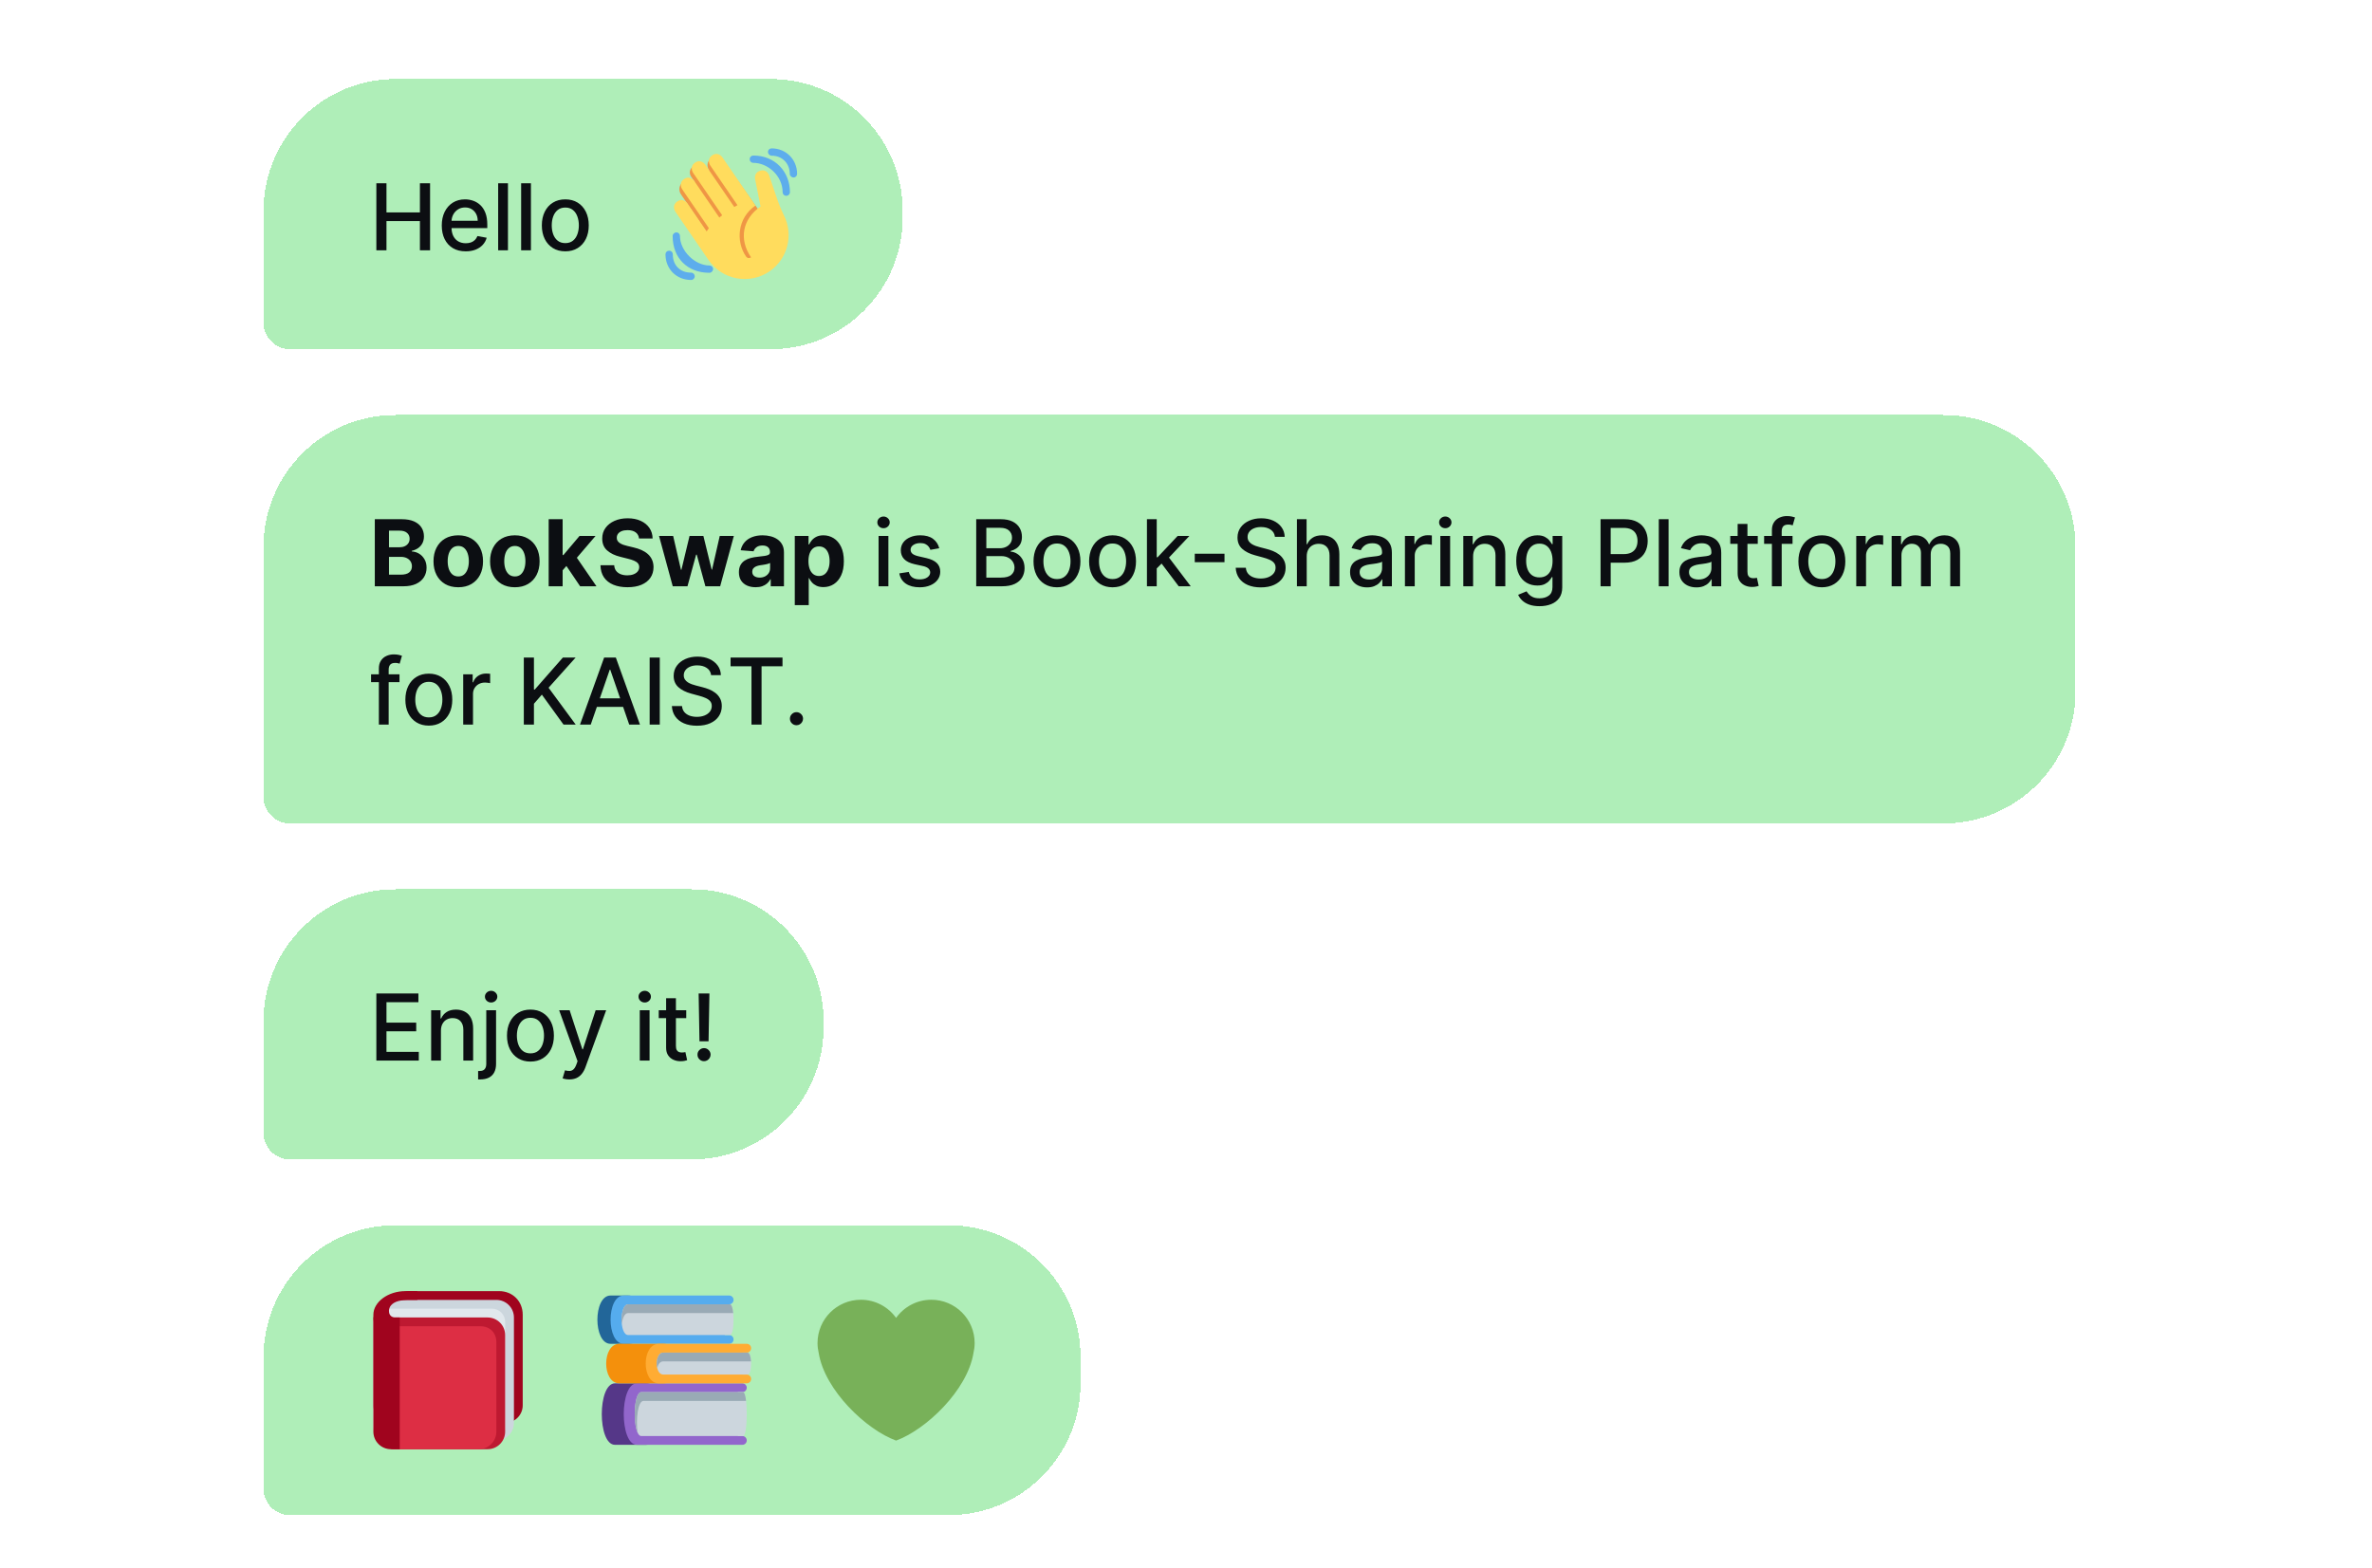 <svg width="360" height="238" viewBox="0 0 360 238" fill="none" xmlns="http://www.w3.org/2000/svg">
<g filter="url(#filter0_d_174_14436)">
<path d="M40 30C40 18.954 48.954 10 60 10H117C128.046 10 137 18.954 137 30V31C137 42.046 128.046 51 117 51H44C41.791 51 40 49.209 40 47V30Z" fill="#AFEEB8" shape-rendering="crispEdges"/>
<path d="M57.119 36V25.818H58.655V30.243H63.731V25.818H65.272V36H63.731V31.56H58.655V36H57.119ZM70.681 36.154C69.929 36.154 69.281 35.993 68.737 35.672C68.197 35.347 67.779 34.891 67.484 34.305C67.193 33.715 67.047 33.024 67.047 32.231C67.047 31.449 67.193 30.76 67.484 30.163C67.779 29.567 68.19 29.101 68.717 28.766C69.248 28.432 69.867 28.264 70.577 28.264C71.008 28.264 71.425 28.335 71.829 28.478C72.234 28.62 72.597 28.844 72.918 29.149C73.24 29.454 73.493 29.85 73.679 30.337C73.865 30.821 73.957 31.41 73.957 32.102V32.629H67.887V31.516H72.501C72.501 31.125 72.421 30.778 72.262 30.477C72.103 30.172 71.879 29.931 71.591 29.756C71.306 29.58 70.971 29.492 70.587 29.492C70.169 29.492 69.805 29.595 69.493 29.8C69.185 30.003 68.946 30.268 68.777 30.596C68.611 30.921 68.528 31.274 68.528 31.655V32.525C68.528 33.035 68.618 33.469 68.797 33.827C68.979 34.185 69.233 34.459 69.558 34.648C69.882 34.833 70.262 34.926 70.696 34.926C70.978 34.926 71.235 34.886 71.467 34.807C71.699 34.724 71.899 34.601 72.068 34.439C72.237 34.276 72.367 34.076 72.456 33.837L73.863 34.091C73.75 34.505 73.548 34.868 73.256 35.18C72.968 35.488 72.605 35.728 72.168 35.901C71.733 36.07 71.238 36.154 70.681 36.154ZM77.093 25.818V36H75.607V25.818H77.093ZM80.579 25.818V36H79.093V25.818H80.579ZM85.796 36.154C85.08 36.154 84.455 35.99 83.922 35.662C83.388 35.334 82.974 34.875 82.679 34.285C82.384 33.695 82.236 33.005 82.236 32.217C82.236 31.424 82.384 30.732 82.679 30.139C82.974 29.545 83.388 29.084 83.922 28.756C84.455 28.428 85.08 28.264 85.796 28.264C86.512 28.264 87.137 28.428 87.67 28.756C88.204 29.084 88.618 29.545 88.913 30.139C89.208 30.732 89.356 31.424 89.356 32.217C89.356 33.005 89.208 33.695 88.913 34.285C88.618 34.875 88.204 35.334 87.67 35.662C87.137 35.99 86.512 36.154 85.796 36.154ZM85.801 34.906C86.265 34.906 86.649 34.784 86.954 34.538C87.259 34.293 87.485 33.967 87.63 33.559C87.78 33.151 87.854 32.702 87.854 32.212C87.854 31.724 87.78 31.277 87.63 30.869C87.485 30.458 87.259 30.129 86.954 29.88C86.649 29.631 86.265 29.507 85.801 29.507C85.334 29.507 84.946 29.631 84.638 29.88C84.333 30.129 84.106 30.458 83.957 30.869C83.811 31.277 83.738 31.724 83.738 32.212C83.738 32.702 83.811 33.151 83.957 33.559C84.106 33.967 84.333 34.293 84.638 34.538C84.946 34.784 85.334 34.906 85.801 34.906Z" fill="#0C0E12"/>
<g clip-path="url(#clip0_174_14436)">
<path d="M103.701 25.582C104.223 25.217 105.01 25.287 105.479 25.674L104.941 24.892C104.508 24.275 104.663 23.607 105.281 23.174C105.899 22.742 107.65 23.903 107.65 23.903C107.213 23.279 107.295 22.489 107.918 22.052C108.218 21.843 108.588 21.761 108.948 21.825C109.308 21.888 109.628 22.092 109.838 22.392L115.627 30.569L114.889 37.722L108.732 35.477L103.361 27.514C103.256 27.365 103.182 27.197 103.143 27.019C103.103 26.841 103.099 26.657 103.13 26.477C103.162 26.298 103.228 26.126 103.326 25.973C103.424 25.819 103.551 25.686 103.701 25.582Z" fill="#EF9645"/>
<path d="M102.497 30.131C102.497 30.131 101.869 29.215 102.786 28.586C103.702 27.958 104.33 28.874 104.33 28.874L107.247 33.128C107.348 32.961 107.458 32.795 107.581 32.632L103.532 26.728C103.532 26.728 102.904 25.812 103.82 25.183C104.736 24.555 105.365 25.471 105.365 25.471L109.173 31.025C109.315 30.91 109.46 30.793 109.609 30.68L105.194 24.24C105.194 24.24 104.566 23.324 105.482 22.696C106.399 22.067 107.027 22.983 107.027 22.983L111.442 29.422C111.604 29.322 111.765 29.236 111.926 29.145L107.799 23.127C107.799 23.127 107.171 22.211 108.087 21.583C109.003 20.954 109.631 21.871 109.631 21.871L113.995 28.234L114.658 29.202C111.909 31.087 111.647 34.635 113.218 36.925C113.532 37.383 113.99 37.069 113.99 37.069C112.105 34.32 112.681 31.231 115.43 29.346L114.62 25.289C114.62 25.289 114.317 24.22 115.385 23.917C116.454 23.614 116.757 24.683 116.757 24.683L117.694 27.463C118.065 28.565 118.46 29.663 118.982 30.702C120.459 33.636 119.577 37.281 116.794 39.191C113.757 41.272 109.607 40.498 107.525 37.463L102.497 30.131Z" fill="#FFDC5D"/>
<path d="M107.667 38.301C105.445 38.301 103.199 36.056 103.199 33.833C103.199 33.526 102.974 33.278 102.667 33.278C102.36 33.278 102.088 33.526 102.088 33.833C102.088 37.167 104.333 39.412 107.667 39.412C107.974 39.412 108.222 39.141 108.222 38.833C108.222 38.526 107.974 38.301 107.667 38.301Z" fill="#5DADEC"/>
<path d="M104.889 39.389C103.222 39.389 102.111 38.278 102.111 36.611C102.111 36.464 102.053 36.322 101.948 36.218C101.844 36.114 101.703 36.056 101.556 36.056C101.408 36.056 101.267 36.114 101.163 36.218C101.059 36.322 101 36.464 101 36.611C101 38.833 102.667 40.5 104.889 40.5C105.036 40.5 105.178 40.441 105.282 40.337C105.386 40.233 105.444 40.092 105.444 39.944C105.444 39.797 105.386 39.656 105.282 39.552C105.178 39.447 105.036 39.389 104.889 39.389ZM114.333 21.611C114.186 21.611 114.045 21.67 113.94 21.774C113.836 21.878 113.778 22.019 113.778 22.167C113.778 22.314 113.836 22.455 113.94 22.559C114.045 22.664 114.186 22.722 114.333 22.722C116.556 22.722 118.778 24.716 118.778 27.167C118.778 27.314 118.836 27.455 118.94 27.559C119.045 27.664 119.186 27.722 119.333 27.722C119.481 27.722 119.622 27.664 119.726 27.559C119.83 27.455 119.889 27.314 119.889 27.167C119.889 24.103 117.667 21.611 114.333 21.611Z" fill="#5DADEC"/>
<path d="M117.111 20.523C116.805 20.523 116.556 20.749 116.556 21.055C116.556 21.362 116.805 21.634 117.111 21.634C118.778 21.634 119.866 22.87 119.866 24.389C119.866 24.695 120.137 24.944 120.445 24.944C120.752 24.944 120.977 24.695 120.977 24.389C120.977 22.257 119.333 20.523 117.111 20.523Z" fill="#5DADEC"/>
</g>
</g>
<g filter="url(#filter1_d_174_14436)">
<path d="M40 81C40 69.954 48.954 61 60 61H295C306.046 61 315 69.954 315 81V103C315 114.046 306.046 123 295 123H44C41.791 123 40 121.209 40 119V81Z" fill="#AFEEB8" shape-rendering="crispEdges"/>
<path d="M56.885 87V76.818H60.962C61.711 76.818 62.336 76.929 62.836 77.151C63.336 77.373 63.713 77.682 63.965 78.076C64.216 78.467 64.342 78.918 64.342 79.428C64.342 79.826 64.263 80.176 64.104 80.477C63.945 80.776 63.726 81.021 63.447 81.213C63.172 81.402 62.858 81.536 62.503 81.616V81.715C62.891 81.732 63.254 81.841 63.592 82.043C63.933 82.246 64.21 82.529 64.422 82.894C64.634 83.255 64.74 83.686 64.74 84.186C64.74 84.726 64.606 85.209 64.337 85.633C64.072 86.054 63.679 86.387 63.159 86.632C62.639 86.877 61.997 87 61.235 87H56.885ZM59.038 85.24H60.793C61.392 85.24 61.83 85.126 62.105 84.897C62.38 84.665 62.518 84.357 62.518 83.972C62.518 83.691 62.45 83.442 62.314 83.227C62.178 83.011 61.984 82.842 61.732 82.719C61.484 82.597 61.187 82.535 60.842 82.535H59.038V85.24ZM59.038 81.079H60.633C60.928 81.079 61.19 81.028 61.419 80.925C61.651 80.819 61.833 80.669 61.966 80.477C62.102 80.285 62.17 80.055 62.17 79.786C62.17 79.418 62.039 79.122 61.777 78.896C61.519 78.671 61.151 78.558 60.673 78.558H59.038V81.079ZM69.551 87.149C68.779 87.149 68.111 86.985 67.548 86.657C66.988 86.326 66.555 85.865 66.25 85.275C65.945 84.682 65.793 83.994 65.793 83.212C65.793 82.423 65.945 81.733 66.25 81.144C66.555 80.55 66.988 80.09 67.548 79.761C68.111 79.43 68.779 79.264 69.551 79.264C70.324 79.264 70.99 79.43 71.55 79.761C72.113 80.09 72.547 80.55 72.853 81.144C73.157 81.733 73.31 82.423 73.31 83.212C73.31 83.994 73.157 84.682 72.853 85.275C72.547 85.865 72.113 86.326 71.55 86.657C70.99 86.985 70.324 87.149 69.551 87.149ZM69.561 85.508C69.913 85.508 70.206 85.409 70.441 85.21C70.677 85.008 70.854 84.733 70.973 84.385C71.096 84.037 71.157 83.641 71.157 83.197C71.157 82.753 71.096 82.356 70.973 82.008C70.854 81.66 70.677 81.385 70.441 81.183C70.206 80.981 69.913 80.88 69.561 80.88C69.207 80.88 68.908 80.981 68.666 81.183C68.428 81.385 68.247 81.66 68.124 82.008C68.005 82.356 67.945 82.753 67.945 83.197C67.945 83.641 68.005 84.037 68.124 84.385C68.247 84.733 68.428 85.008 68.666 85.21C68.908 85.409 69.207 85.508 69.561 85.508ZM78.137 87.149C77.365 87.149 76.697 86.985 76.134 86.657C75.574 86.326 75.141 85.865 74.836 85.275C74.531 84.682 74.379 83.994 74.379 83.212C74.379 82.423 74.531 81.733 74.836 81.144C75.141 80.55 75.574 80.09 76.134 79.761C76.697 79.43 77.365 79.264 78.137 79.264C78.909 79.264 79.576 79.43 80.136 79.761C80.699 80.09 81.133 80.55 81.438 81.144C81.743 81.733 81.896 82.423 81.896 83.212C81.896 83.994 81.743 84.682 81.438 85.275C81.133 85.865 80.699 86.326 80.136 86.657C79.576 86.985 78.909 87.149 78.137 87.149ZM78.147 85.508C78.499 85.508 78.792 85.409 79.027 85.21C79.263 85.008 79.44 84.733 79.559 84.385C79.682 84.037 79.743 83.641 79.743 83.197C79.743 82.753 79.682 82.356 79.559 82.008C79.44 81.66 79.263 81.385 79.027 81.183C78.792 80.981 78.499 80.88 78.147 80.88C77.793 80.88 77.494 80.981 77.252 81.183C77.014 81.385 76.833 81.66 76.71 82.008C76.591 82.356 76.531 82.753 76.531 83.197C76.531 83.641 76.591 84.037 76.71 84.385C76.833 84.733 77.014 85.008 77.252 85.21C77.494 85.409 77.793 85.508 78.147 85.508ZM85.192 84.803L85.197 82.262H85.505L87.951 79.364H90.382L87.096 83.202H86.594L85.192 84.803ZM83.273 87V76.818H85.391V87H83.273ZM88.046 87L85.799 83.674L87.21 82.178L90.526 87H88.046ZM96.985 79.746C96.945 79.345 96.774 79.034 96.472 78.812C96.171 78.59 95.761 78.479 95.245 78.479C94.893 78.479 94.597 78.528 94.355 78.628C94.113 78.724 93.927 78.858 93.798 79.031C93.672 79.203 93.609 79.398 93.609 79.617C93.602 79.799 93.64 79.959 93.723 80.094C93.809 80.23 93.927 80.348 94.076 80.447C94.225 80.544 94.398 80.628 94.593 80.701C94.789 80.771 94.998 80.83 95.22 80.88L96.134 81.099C96.579 81.198 96.986 81.331 97.357 81.496C97.729 81.662 98.05 81.866 98.322 82.108C98.594 82.35 98.804 82.635 98.953 82.963C99.106 83.291 99.184 83.667 99.187 84.092C99.184 84.715 99.025 85.255 98.71 85.712C98.398 86.166 97.947 86.519 97.357 86.771C96.771 87.02 96.063 87.144 95.235 87.144C94.413 87.144 93.697 87.018 93.087 86.766C92.48 86.514 92.006 86.142 91.665 85.648C91.327 85.151 91.15 84.536 91.133 83.803H93.216C93.239 84.145 93.337 84.43 93.509 84.658C93.685 84.884 93.919 85.055 94.21 85.171C94.505 85.283 94.838 85.34 95.21 85.34C95.574 85.34 95.891 85.287 96.159 85.18C96.431 85.074 96.641 84.927 96.791 84.738C96.94 84.549 97.014 84.332 97.014 84.087C97.014 83.858 96.946 83.666 96.811 83.51C96.678 83.354 96.482 83.222 96.224 83.112C95.969 83.003 95.656 82.903 95.284 82.814L94.176 82.535C93.317 82.327 92.639 82 92.142 81.556C91.645 81.112 91.398 80.514 91.401 79.761C91.398 79.145 91.562 78.606 91.894 78.146C92.228 77.685 92.687 77.325 93.271 77.067C93.854 76.808 94.517 76.679 95.259 76.679C96.015 76.679 96.675 76.808 97.238 77.067C97.805 77.325 98.246 77.685 98.561 78.146C98.875 78.606 99.038 79.14 99.048 79.746H96.985ZM102.102 87L100.023 79.364H102.166L103.349 84.494H103.419L104.652 79.364H106.755L108.008 84.465H108.072L109.236 79.364H111.374L109.3 87H107.058L105.746 82.197H105.651L104.339 87H102.102ZM114.681 87.144C114.194 87.144 113.76 87.06 113.378 86.891C112.997 86.718 112.696 86.465 112.474 86.13C112.255 85.792 112.145 85.371 112.145 84.867C112.145 84.443 112.223 84.087 112.379 83.798C112.535 83.51 112.747 83.278 113.015 83.102C113.284 82.927 113.589 82.794 113.93 82.704C114.275 82.615 114.636 82.552 115.014 82.516C115.458 82.469 115.816 82.426 116.088 82.386C116.36 82.343 116.557 82.28 116.68 82.197C116.802 82.115 116.863 81.992 116.863 81.829V81.8C116.863 81.485 116.764 81.241 116.565 81.069C116.37 80.897 116.091 80.81 115.73 80.81C115.349 80.81 115.046 80.895 114.82 81.064C114.595 81.23 114.446 81.438 114.373 81.69L112.414 81.531C112.513 81.067 112.709 80.666 113.001 80.328C113.292 79.987 113.668 79.725 114.129 79.543C114.593 79.357 115.13 79.264 115.74 79.264C116.164 79.264 116.57 79.314 116.958 79.413C117.349 79.513 117.695 79.667 117.997 79.876C118.302 80.085 118.542 80.353 118.718 80.681C118.894 81.006 118.981 81.395 118.981 81.849V87H116.973V85.941H116.913C116.791 86.18 116.626 86.39 116.421 86.572C116.215 86.751 115.969 86.892 115.68 86.995C115.392 87.094 115.059 87.144 114.681 87.144ZM115.287 85.683C115.599 85.683 115.874 85.621 116.113 85.499C116.351 85.373 116.539 85.204 116.675 84.992C116.81 84.779 116.878 84.539 116.878 84.271V83.46C116.812 83.503 116.721 83.543 116.605 83.579C116.492 83.613 116.365 83.644 116.222 83.674C116.08 83.701 115.937 83.725 115.795 83.749C115.652 83.769 115.523 83.787 115.407 83.803C115.158 83.84 114.941 83.898 114.756 83.977C114.57 84.057 114.426 84.165 114.323 84.3C114.22 84.433 114.169 84.599 114.169 84.798C114.169 85.086 114.273 85.306 114.482 85.459C114.694 85.608 114.963 85.683 115.287 85.683ZM120.624 89.864V79.364H122.713V80.646H122.807C122.9 80.441 123.034 80.232 123.21 80.02C123.389 79.805 123.621 79.626 123.906 79.483C124.194 79.337 124.552 79.264 124.98 79.264C125.536 79.264 126.05 79.41 126.521 79.702C126.991 79.99 127.368 80.426 127.649 81.009C127.931 81.589 128.072 82.317 128.072 83.192C128.072 84.044 127.934 84.763 127.659 85.349C127.387 85.933 127.016 86.375 126.546 86.677C126.078 86.975 125.555 87.124 124.975 87.124C124.564 87.124 124.214 87.056 123.926 86.921C123.641 86.785 123.407 86.614 123.225 86.408C123.042 86.2 122.903 85.989 122.807 85.777H122.742V89.864H120.624ZM122.698 83.182C122.698 83.636 122.761 84.032 122.887 84.37C123.012 84.708 123.195 84.972 123.433 85.16C123.672 85.346 123.962 85.439 124.303 85.439C124.648 85.439 124.94 85.344 125.178 85.156C125.417 84.963 125.598 84.698 125.72 84.36C125.846 84.019 125.909 83.626 125.909 83.182C125.909 82.741 125.848 82.353 125.725 82.019C125.603 81.684 125.422 81.422 125.183 81.233C124.945 81.044 124.651 80.95 124.303 80.95C123.959 80.95 123.667 81.041 123.428 81.223C123.193 81.405 123.012 81.664 122.887 81.999C122.761 82.333 122.698 82.728 122.698 83.182ZM133.343 87V79.364H134.83V87H133.343ZM134.094 78.185C133.835 78.185 133.613 78.099 133.428 77.927C133.245 77.751 133.154 77.542 133.154 77.3C133.154 77.055 133.245 76.846 133.428 76.674C133.613 76.498 133.835 76.41 134.094 76.41C134.352 76.41 134.573 76.498 134.755 76.674C134.941 76.846 135.033 77.055 135.033 77.3C135.033 77.542 134.941 77.751 134.755 77.927C134.573 78.099 134.352 78.185 134.094 78.185ZM142.552 81.228L141.204 81.467C141.148 81.294 141.059 81.13 140.936 80.974C140.817 80.819 140.654 80.691 140.449 80.592C140.243 80.492 139.986 80.442 139.678 80.442C139.257 80.442 138.906 80.537 138.624 80.726C138.342 80.912 138.202 81.152 138.202 81.447C138.202 81.702 138.296 81.907 138.485 82.063C138.674 82.219 138.979 82.347 139.4 82.446L140.613 82.724C141.315 82.887 141.839 83.137 142.184 83.475C142.528 83.813 142.701 84.252 142.701 84.793C142.701 85.25 142.568 85.658 142.303 86.016C142.041 86.37 141.675 86.649 141.204 86.851C140.737 87.053 140.195 87.154 139.579 87.154C138.724 87.154 138.026 86.972 137.486 86.607C136.945 86.239 136.614 85.717 136.491 85.041L137.928 84.822C138.018 85.197 138.202 85.48 138.48 85.673C138.758 85.862 139.121 85.956 139.569 85.956C140.056 85.956 140.445 85.855 140.737 85.653C141.029 85.447 141.175 85.197 141.175 84.902C141.175 84.663 141.085 84.463 140.906 84.3C140.73 84.138 140.46 84.015 140.096 83.933L138.803 83.649C138.09 83.487 137.564 83.228 137.222 82.874C136.884 82.519 136.715 82.07 136.715 81.526C136.715 81.076 136.841 80.681 137.093 80.343C137.345 80.005 137.693 79.742 138.137 79.553C138.581 79.36 139.09 79.264 139.663 79.264C140.488 79.264 141.138 79.443 141.612 79.801C142.086 80.156 142.399 80.631 142.552 81.228ZM148.16 87V76.818H151.888C152.611 76.818 153.209 76.938 153.683 77.176C154.157 77.412 154.512 77.731 154.747 78.136C154.982 78.537 155.1 78.989 155.1 79.493C155.1 79.917 155.022 80.275 154.866 80.567C154.711 80.855 154.502 81.087 154.24 81.263C153.981 81.435 153.696 81.561 153.385 81.641V81.74C153.723 81.757 154.053 81.866 154.374 82.068C154.699 82.267 154.967 82.55 155.18 82.918C155.392 83.286 155.498 83.734 155.498 84.261C155.498 84.781 155.375 85.248 155.13 85.663C154.888 86.074 154.513 86.4 154.006 86.642C153.499 86.881 152.851 87 152.062 87H148.16ZM149.696 85.683H151.913C152.649 85.683 153.176 85.54 153.494 85.255C153.812 84.97 153.971 84.614 153.971 84.186C153.971 83.865 153.89 83.57 153.728 83.301C153.565 83.033 153.333 82.819 153.032 82.66C152.733 82.501 152.379 82.421 151.968 82.421H149.696V85.683ZM149.696 81.223H151.754C152.099 81.223 152.409 81.157 152.684 81.024C152.962 80.892 153.183 80.706 153.345 80.467C153.511 80.225 153.594 79.94 153.594 79.612C153.594 79.191 153.446 78.838 153.151 78.553C152.856 78.268 152.404 78.126 151.794 78.126H149.696V81.223ZM160.417 87.154C159.701 87.154 159.076 86.99 158.543 86.662C158.009 86.334 157.595 85.875 157.3 85.285C157.005 84.695 156.857 84.005 156.857 83.217C156.857 82.424 157.005 81.732 157.3 81.138C157.595 80.545 158.009 80.085 158.543 79.756C159.076 79.428 159.701 79.264 160.417 79.264C161.133 79.264 161.758 79.428 162.291 79.756C162.825 80.085 163.239 80.545 163.534 81.138C163.829 81.732 163.977 82.424 163.977 83.217C163.977 84.005 163.829 84.695 163.534 85.285C163.239 85.875 162.825 86.334 162.291 86.662C161.758 86.99 161.133 87.154 160.417 87.154ZM160.422 85.906C160.886 85.906 161.271 85.784 161.575 85.538C161.88 85.293 162.106 84.967 162.252 84.559C162.401 84.151 162.475 83.702 162.475 83.212C162.475 82.724 162.401 82.277 162.252 81.869C162.106 81.458 161.88 81.129 161.575 80.88C161.271 80.631 160.886 80.507 160.422 80.507C159.955 80.507 159.567 80.631 159.259 80.88C158.954 81.129 158.727 81.458 158.578 81.869C158.432 82.277 158.359 82.724 158.359 83.212C158.359 83.702 158.432 84.151 158.578 84.559C158.727 84.967 158.954 85.293 159.259 85.538C159.567 85.784 159.955 85.906 160.422 85.906ZM168.853 87.154C168.137 87.154 167.512 86.99 166.978 86.662C166.445 86.334 166.03 85.875 165.735 85.285C165.44 84.695 165.293 84.005 165.293 83.217C165.293 82.424 165.44 81.732 165.735 81.138C166.03 80.545 166.445 80.085 166.978 79.756C167.512 79.428 168.137 79.264 168.853 79.264C169.569 79.264 170.193 79.428 170.727 79.756C171.261 80.085 171.675 80.545 171.97 81.138C172.265 81.732 172.412 82.424 172.412 83.217C172.412 84.005 172.265 84.695 171.97 85.285C171.675 85.875 171.261 86.334 170.727 86.662C170.193 86.99 169.569 87.154 168.853 87.154ZM168.858 85.906C169.322 85.906 169.706 85.784 170.011 85.538C170.316 85.293 170.541 84.967 170.687 84.559C170.836 84.151 170.911 83.702 170.911 83.212C170.911 82.724 170.836 82.277 170.687 81.869C170.541 81.458 170.316 81.129 170.011 80.88C169.706 80.631 169.322 80.507 168.858 80.507C168.39 80.507 168.002 80.631 167.694 80.88C167.389 81.129 167.162 81.458 167.013 81.869C166.867 82.277 166.794 82.724 166.794 83.212C166.794 83.702 166.867 84.151 167.013 84.559C167.162 84.967 167.389 85.293 167.694 85.538C168.002 85.784 168.39 85.906 168.858 85.906ZM175.439 84.41L175.429 82.595H175.687L178.73 79.364H180.51L177.04 83.043H176.806L175.439 84.41ZM174.072 87V76.818H175.558V87H174.072ZM178.894 87L176.16 83.371L177.184 82.332L180.719 87H178.894ZM185.844 82.053V83.341H181.33V82.053H185.844ZM193.498 79.493C193.445 79.022 193.226 78.658 192.842 78.399C192.457 78.137 191.973 78.006 191.39 78.006C190.972 78.006 190.611 78.073 190.306 78.205C190.001 78.335 189.764 78.513 189.595 78.742C189.43 78.968 189.347 79.224 189.347 79.513C189.347 79.755 189.403 79.963 189.516 80.139C189.632 80.315 189.783 80.462 189.968 80.582C190.157 80.698 190.359 80.796 190.575 80.875C190.79 80.951 190.997 81.014 191.196 81.064L192.191 81.322C192.515 81.402 192.848 81.51 193.19 81.646C193.531 81.781 193.848 81.96 194.139 82.183C194.431 82.405 194.666 82.68 194.845 83.008C195.028 83.336 195.119 83.729 195.119 84.186C195.119 84.763 194.97 85.275 194.671 85.722C194.376 86.17 193.947 86.523 193.384 86.781C192.824 87.04 192.146 87.169 191.35 87.169C190.588 87.169 189.928 87.048 189.372 86.806C188.815 86.564 188.379 86.221 188.064 85.777C187.749 85.329 187.575 84.799 187.542 84.186H189.083C189.113 84.554 189.232 84.861 189.441 85.106C189.653 85.348 189.923 85.528 190.252 85.648C190.583 85.764 190.946 85.822 191.34 85.822C191.775 85.822 192.161 85.754 192.499 85.618C192.84 85.479 193.109 85.287 193.304 85.041C193.5 84.793 193.597 84.503 193.597 84.171C193.597 83.87 193.511 83.623 193.339 83.43C193.17 83.238 192.94 83.079 192.648 82.953C192.36 82.827 192.033 82.716 191.669 82.62L190.465 82.292C189.65 82.07 189.004 81.743 188.526 81.312C188.052 80.882 187.816 80.312 187.816 79.602C187.816 79.016 187.975 78.504 188.293 78.066C188.611 77.629 189.042 77.289 189.585 77.047C190.129 76.802 190.742 76.679 191.425 76.679C192.114 76.679 192.722 76.8 193.249 77.042C193.78 77.284 194.197 77.617 194.502 78.041C194.807 78.462 194.966 78.946 194.98 79.493H193.498ZM198.322 82.466V87H196.835V76.818H198.302V80.606H198.396C198.575 80.195 198.849 79.869 199.217 79.627C199.585 79.385 200.065 79.264 200.658 79.264C201.182 79.264 201.639 79.372 202.031 79.587C202.425 79.803 202.73 80.124 202.945 80.552C203.164 80.976 203.273 81.506 203.273 82.143V87H201.787V82.322C201.787 81.762 201.643 81.327 201.354 81.019C201.066 80.708 200.665 80.552 200.151 80.552C199.8 80.552 199.485 80.626 199.207 80.776C198.932 80.925 198.714 81.144 198.555 81.432C198.4 81.717 198.322 82.062 198.322 82.466ZM207.479 87.169C206.996 87.169 206.558 87.079 206.167 86.901C205.776 86.718 205.466 86.455 205.237 86.11C205.012 85.765 204.899 85.343 204.899 84.842C204.899 84.412 204.982 84.057 205.148 83.778C205.313 83.5 205.537 83.28 205.819 83.117C206.101 82.955 206.415 82.832 206.763 82.749C207.112 82.666 207.466 82.603 207.827 82.56C208.285 82.507 208.656 82.464 208.941 82.431C209.226 82.395 209.433 82.337 209.562 82.257C209.692 82.178 209.756 82.048 209.756 81.869V81.835C209.756 81.4 209.634 81.064 209.388 80.825C209.147 80.587 208.785 80.467 208.305 80.467C207.804 80.467 207.41 80.578 207.121 80.8C206.836 81.019 206.639 81.263 206.53 81.531L205.133 81.213C205.299 80.749 205.54 80.374 205.859 80.09C206.18 79.801 206.55 79.592 206.967 79.463C207.385 79.331 207.824 79.264 208.285 79.264C208.59 79.264 208.913 79.301 209.254 79.374C209.599 79.443 209.92 79.572 210.219 79.761C210.52 79.95 210.767 80.22 210.96 80.572C211.152 80.92 211.248 81.372 211.248 81.929V87H209.796V85.956H209.737C209.64 86.148 209.496 86.337 209.304 86.523C209.112 86.708 208.865 86.862 208.563 86.985C208.262 87.108 207.9 87.169 207.479 87.169ZM207.803 85.976C208.214 85.976 208.565 85.895 208.857 85.732C209.152 85.57 209.375 85.358 209.528 85.096C209.683 84.831 209.761 84.547 209.761 84.246V83.261C209.708 83.314 209.606 83.364 209.453 83.41C209.304 83.454 209.133 83.492 208.941 83.525C208.749 83.555 208.562 83.583 208.379 83.609C208.197 83.633 208.045 83.653 207.922 83.669C207.634 83.706 207.37 83.767 207.131 83.853C206.896 83.939 206.707 84.063 206.565 84.226C206.425 84.385 206.356 84.597 206.356 84.862C206.356 85.23 206.492 85.508 206.763 85.697C207.035 85.883 207.382 85.976 207.803 85.976ZM213.228 87V79.364H214.665V80.577H214.744C214.883 80.166 215.129 79.843 215.48 79.607C215.835 79.369 216.236 79.249 216.683 79.249C216.776 79.249 216.885 79.253 217.011 79.259C217.14 79.266 217.242 79.274 217.314 79.284V80.706C217.255 80.689 217.149 80.671 216.996 80.651C216.844 80.628 216.691 80.617 216.539 80.617C216.188 80.617 215.874 80.691 215.599 80.84C215.327 80.986 215.112 81.19 214.953 81.452C214.794 81.71 214.714 82.005 214.714 82.337V87H213.228ZM218.601 87V79.364H220.087V87H218.601ZM219.352 78.185C219.093 78.185 218.871 78.099 218.685 77.927C218.503 77.751 218.412 77.542 218.412 77.3C218.412 77.055 218.503 76.846 218.685 76.674C218.871 76.498 219.093 76.41 219.352 76.41C219.61 76.41 219.83 76.498 220.013 76.674C220.198 76.846 220.291 77.055 220.291 77.3C220.291 77.542 220.198 77.751 220.013 77.927C219.83 78.099 219.61 78.185 219.352 78.185ZM223.574 82.466V87H222.087V79.364H223.514V80.606H223.608C223.784 80.202 224.059 79.877 224.434 79.632C224.812 79.387 225.287 79.264 225.861 79.264C226.381 79.264 226.837 79.374 227.228 79.592C227.619 79.808 227.922 80.129 228.138 80.557C228.353 80.984 228.461 81.513 228.461 82.143V87H226.974V82.322C226.974 81.768 226.83 81.336 226.542 81.024C226.253 80.709 225.857 80.552 225.354 80.552C225.009 80.552 224.702 80.626 224.434 80.776C224.169 80.925 223.958 81.144 223.802 81.432C223.65 81.717 223.574 82.062 223.574 82.466ZM233.656 90.023C233.05 90.023 232.528 89.943 232.09 89.784C231.656 89.625 231.301 89.415 231.026 89.153C230.751 88.891 230.546 88.604 230.41 88.293L231.687 87.766C231.777 87.912 231.896 88.066 232.045 88.228C232.198 88.394 232.403 88.535 232.662 88.651C232.924 88.767 233.26 88.825 233.671 88.825C234.234 88.825 234.7 88.687 235.068 88.412C235.436 88.14 235.62 87.706 235.62 87.109V85.608H235.525C235.436 85.77 235.307 85.951 235.138 86.15C234.972 86.349 234.743 86.521 234.452 86.667C234.16 86.813 233.78 86.886 233.313 86.886C232.71 86.886 232.166 86.745 231.682 86.463C231.202 86.178 230.821 85.759 230.539 85.205C230.26 84.648 230.121 83.964 230.121 83.152C230.121 82.34 230.259 81.644 230.534 81.064C230.812 80.484 231.193 80.04 231.677 79.731C232.161 79.42 232.71 79.264 233.323 79.264C233.797 79.264 234.18 79.344 234.471 79.503C234.763 79.659 234.99 79.841 235.153 80.05C235.318 80.258 235.446 80.442 235.535 80.602H235.645V79.364H237.101V87.169C237.101 87.825 236.949 88.364 236.644 88.785C236.339 89.206 235.926 89.517 235.406 89.719C234.889 89.922 234.306 90.023 233.656 90.023ZM233.641 85.653C234.069 85.653 234.43 85.553 234.725 85.354C235.023 85.152 235.249 84.864 235.401 84.489C235.557 84.112 235.635 83.659 235.635 83.132C235.635 82.618 235.559 82.166 235.406 81.775C235.254 81.384 235.03 81.079 234.735 80.86C234.44 80.638 234.075 80.527 233.641 80.527C233.194 80.527 232.821 80.643 232.523 80.875C232.224 81.104 231.999 81.415 231.846 81.81C231.697 82.204 231.623 82.645 231.623 83.132C231.623 83.633 231.699 84.072 231.851 84.45C232.004 84.827 232.229 85.122 232.528 85.335C232.829 85.547 233.2 85.653 233.641 85.653ZM242.919 87V76.818H246.549C247.341 76.818 247.997 76.962 248.517 77.251C249.038 77.539 249.427 77.933 249.686 78.434C249.944 78.931 250.074 79.491 250.074 80.114C250.074 80.741 249.943 81.304 249.681 81.805C249.422 82.302 249.031 82.696 248.507 82.988C247.987 83.276 247.333 83.421 246.544 83.421H244.048V82.118H246.404C246.905 82.118 247.311 82.032 247.623 81.859C247.934 81.684 248.163 81.445 248.309 81.144C248.454 80.842 248.527 80.499 248.527 80.114C248.527 79.73 248.454 79.388 248.309 79.09C248.163 78.792 247.932 78.558 247.618 78.389C247.306 78.22 246.895 78.136 246.385 78.136H244.456V87H242.919ZM253.242 76.818V87H251.755V76.818H253.242ZM257.464 87.169C256.98 87.169 256.542 87.079 256.151 86.901C255.76 86.718 255.45 86.455 255.222 86.11C254.996 85.765 254.884 85.343 254.884 84.842C254.884 84.412 254.966 84.057 255.132 83.778C255.298 83.5 255.522 83.28 255.803 83.117C256.085 82.955 256.4 82.832 256.748 82.749C257.096 82.666 257.451 82.603 257.812 82.56C258.269 82.507 258.64 82.464 258.925 82.431C259.21 82.395 259.418 82.337 259.547 82.257C259.676 82.178 259.741 82.048 259.741 81.869V81.835C259.741 81.4 259.618 81.064 259.373 80.825C259.131 80.587 258.77 80.467 258.289 80.467C257.789 80.467 257.394 80.578 257.106 80.8C256.821 81.019 256.624 81.263 256.514 81.531L255.117 81.213C255.283 80.749 255.525 80.374 255.843 80.09C256.165 79.801 256.534 79.592 256.952 79.463C257.369 79.331 257.808 79.264 258.269 79.264C258.574 79.264 258.897 79.301 259.239 79.374C259.583 79.443 259.905 79.572 260.203 79.761C260.505 79.95 260.752 80.22 260.944 80.572C261.136 80.92 261.232 81.372 261.232 81.929V87H259.781V85.956H259.721C259.625 86.148 259.481 86.337 259.288 86.523C259.096 86.708 258.849 86.862 258.548 86.985C258.246 87.108 257.885 87.169 257.464 87.169ZM257.787 85.976C258.198 85.976 258.549 85.895 258.841 85.732C259.136 85.57 259.36 85.358 259.512 85.096C259.668 84.831 259.746 84.547 259.746 84.246V83.261C259.693 83.314 259.59 83.364 259.438 83.41C259.288 83.454 259.118 83.492 258.925 83.525C258.733 83.555 258.546 83.583 258.364 83.609C258.181 83.633 258.029 83.653 257.906 83.669C257.618 83.706 257.354 83.767 257.116 83.853C256.88 83.939 256.692 84.063 256.549 84.226C256.41 84.385 256.34 84.597 256.34 84.862C256.34 85.23 256.476 85.508 256.748 85.697C257.02 85.883 257.366 85.976 257.787 85.976ZM266.777 79.364V80.557H262.606V79.364H266.777ZM263.724 77.534H265.211V84.758C265.211 85.046 265.254 85.263 265.34 85.409C265.426 85.552 265.537 85.649 265.673 85.702C265.812 85.752 265.963 85.777 266.126 85.777C266.245 85.777 266.349 85.769 266.439 85.752C266.528 85.736 266.598 85.722 266.648 85.712L266.916 86.94C266.83 86.974 266.707 87.007 266.548 87.04C266.389 87.076 266.19 87.096 265.952 87.099C265.56 87.106 265.196 87.037 264.858 86.891C264.52 86.745 264.246 86.519 264.037 86.215C263.829 85.91 263.724 85.527 263.724 85.066V77.534ZM272.055 79.364V80.557H267.74V79.364H272.055ZM268.923 87V78.479C268.923 78.001 269.028 77.605 269.237 77.29C269.445 76.972 269.722 76.735 270.067 76.579C270.411 76.421 270.786 76.341 271.19 76.341C271.489 76.341 271.744 76.366 271.956 76.415C272.168 76.462 272.326 76.505 272.428 76.545L272.08 77.748C272.011 77.728 271.921 77.705 271.812 77.678C271.702 77.648 271.57 77.633 271.414 77.633C271.053 77.633 270.794 77.723 270.638 77.902C270.486 78.081 270.41 78.34 270.41 78.678V87H268.923ZM276.505 87.154C275.789 87.154 275.164 86.99 274.631 86.662C274.097 86.334 273.683 85.875 273.388 85.285C273.093 84.695 272.945 84.005 272.945 83.217C272.945 82.424 273.093 81.732 273.388 81.138C273.683 80.545 274.097 80.085 274.631 79.756C275.164 79.428 275.789 79.264 276.505 79.264C277.221 79.264 277.846 79.428 278.379 79.756C278.913 80.085 279.327 80.545 279.622 81.138C279.917 81.732 280.065 82.424 280.065 83.217C280.065 84.005 279.917 84.695 279.622 85.285C279.327 85.875 278.913 86.334 278.379 86.662C277.846 86.99 277.221 87.154 276.505 87.154ZM276.51 85.906C276.974 85.906 277.358 85.784 277.663 85.538C277.968 85.293 278.194 84.967 278.339 84.559C278.489 84.151 278.563 83.702 278.563 83.212C278.563 82.724 278.489 82.277 278.339 81.869C278.194 81.458 277.968 81.129 277.663 80.88C277.358 80.631 276.974 80.507 276.51 80.507C276.043 80.507 275.655 80.631 275.347 80.88C275.042 81.129 274.815 81.458 274.665 81.869C274.52 82.277 274.447 82.724 274.447 83.212C274.447 83.702 274.52 84.151 274.665 84.559C274.815 84.967 275.042 85.293 275.347 85.538C275.655 85.784 276.043 85.906 276.51 85.906ZM281.724 87V79.364H283.161V80.577H283.24C283.379 80.166 283.625 79.843 283.976 79.607C284.331 79.369 284.732 79.249 285.179 79.249C285.272 79.249 285.381 79.253 285.507 79.259C285.637 79.266 285.738 79.274 285.811 79.284V80.706C285.751 80.689 285.645 80.671 285.492 80.651C285.34 80.628 285.187 80.617 285.035 80.617C284.684 80.617 284.37 80.691 284.095 80.84C283.824 80.986 283.608 81.19 283.449 81.452C283.29 81.71 283.21 82.005 283.21 82.337V87H281.724ZM287.097 87V79.364H288.524V80.606H288.618C288.777 80.186 289.038 79.858 289.399 79.622C289.76 79.383 290.193 79.264 290.696 79.264C291.207 79.264 291.634 79.383 291.979 79.622C292.327 79.861 292.584 80.189 292.75 80.606H292.829C293.011 80.199 293.301 79.874 293.699 79.632C294.097 79.387 294.571 79.264 295.121 79.264C295.814 79.264 296.379 79.481 296.816 79.915C297.257 80.35 297.478 81.004 297.478 81.879V87H295.991V82.019C295.991 81.501 295.85 81.127 295.569 80.895C295.287 80.663 294.95 80.547 294.559 80.547C294.075 80.547 293.699 80.696 293.431 80.994C293.162 81.289 293.028 81.669 293.028 82.133V87H291.547V81.924C291.547 81.51 291.417 81.177 291.159 80.925C290.9 80.673 290.564 80.547 290.15 80.547C289.868 80.547 289.608 80.621 289.369 80.771C289.134 80.916 288.943 81.12 288.797 81.382C288.655 81.644 288.583 81.947 288.583 82.292V87H287.097ZM60.633 100.364V101.557H56.318V100.364H60.633ZM57.501 108V99.479C57.501 99.001 57.606 98.605 57.815 98.29C58.023 97.972 58.3 97.735 58.645 97.579C58.99 97.421 59.364 97.341 59.769 97.341C60.067 97.341 60.322 97.366 60.534 97.415C60.746 97.462 60.904 97.505 61.006 97.545L60.658 98.748C60.589 98.728 60.499 98.705 60.39 98.678C60.281 98.648 60.148 98.633 59.992 98.633C59.631 98.633 59.372 98.723 59.217 98.902C59.064 99.081 58.988 99.34 58.988 99.678V108H57.501ZM65.083 108.154C64.367 108.154 63.742 107.99 63.209 107.662C62.675 107.334 62.261 106.875 61.966 106.285C61.671 105.695 61.523 105.005 61.523 104.217C61.523 103.424 61.671 102.732 61.966 102.138C62.261 101.545 62.675 101.085 63.209 100.756C63.742 100.428 64.367 100.264 65.083 100.264C65.799 100.264 66.424 100.428 66.957 100.756C67.491 101.085 67.905 101.545 68.2 102.138C68.495 102.732 68.643 103.424 68.643 104.217C68.643 105.005 68.495 105.695 68.2 106.285C67.905 106.875 67.491 107.334 66.957 107.662C66.424 107.99 65.799 108.154 65.083 108.154ZM65.088 106.906C65.552 106.906 65.937 106.784 66.242 106.538C66.546 106.293 66.772 105.967 66.918 105.559C67.067 105.151 67.141 104.702 67.141 104.212C67.141 103.724 67.067 103.277 66.918 102.869C66.772 102.458 66.546 102.129 66.242 101.88C65.937 101.631 65.552 101.507 65.088 101.507C64.621 101.507 64.233 101.631 63.925 101.88C63.62 102.129 63.393 102.458 63.244 102.869C63.098 103.277 63.025 103.724 63.025 104.212C63.025 104.702 63.098 105.151 63.244 105.559C63.393 105.967 63.62 106.293 63.925 106.538C64.233 106.784 64.621 106.906 65.088 106.906ZM70.302 108V100.364H71.739V101.577H71.818C71.958 101.166 72.203 100.843 72.554 100.607C72.909 100.369 73.31 100.249 73.757 100.249C73.85 100.249 73.96 100.253 74.085 100.259C74.215 100.266 74.316 100.274 74.389 100.284V101.706C74.329 101.689 74.223 101.671 74.07 101.651C73.918 101.628 73.766 101.616 73.613 101.616C73.262 101.616 72.949 101.691 72.674 101.84C72.402 101.986 72.186 102.19 72.027 102.452C71.868 102.71 71.788 103.005 71.788 103.337V108H70.302ZM79.499 108V97.818H81.036V102.68H81.16L85.431 97.818H87.365L83.258 102.402L87.379 108H85.53L82.239 103.451L81.036 104.833V108H79.499ZM89.656 108H88.026L91.69 97.818H93.465L97.129 108H95.498L92.62 99.668H92.54L89.656 108ZM89.93 104.013H95.22V105.305H89.93V104.013ZM100.135 97.818V108H98.599V97.818H100.135ZM107.926 100.493C107.873 100.022 107.654 99.658 107.27 99.399C106.885 99.137 106.401 99.006 105.818 99.006C105.4 99.006 105.039 99.073 104.734 99.205C104.429 99.335 104.192 99.513 104.023 99.742C103.857 99.968 103.775 100.224 103.775 100.513C103.775 100.755 103.831 100.964 103.944 101.139C104.06 101.315 104.21 101.462 104.396 101.582C104.585 101.698 104.787 101.795 105.002 101.875C105.218 101.951 105.425 102.014 105.624 102.064L106.618 102.322C106.943 102.402 107.276 102.51 107.618 102.646C107.959 102.781 108.275 102.96 108.567 103.183C108.859 103.405 109.094 103.68 109.273 104.008C109.455 104.336 109.547 104.729 109.547 105.186C109.547 105.763 109.397 106.275 109.099 106.722C108.804 107.17 108.375 107.523 107.811 107.781C107.251 108.04 106.574 108.169 105.778 108.169C105.016 108.169 104.356 108.048 103.799 107.806C103.243 107.564 102.807 107.221 102.492 106.777C102.177 106.33 102.003 105.799 101.97 105.186H103.511C103.541 105.554 103.66 105.861 103.869 106.106C104.081 106.348 104.351 106.528 104.679 106.648C105.011 106.764 105.374 106.822 105.768 106.822C106.202 106.822 106.588 106.754 106.926 106.618C107.268 106.479 107.536 106.286 107.732 106.041C107.927 105.793 108.025 105.503 108.025 105.171C108.025 104.87 107.939 104.623 107.767 104.43C107.598 104.238 107.367 104.079 107.076 103.953C106.787 103.827 106.461 103.716 106.096 103.62L104.893 103.292C104.078 103.07 103.431 102.743 102.954 102.312C102.48 101.882 102.243 101.312 102.243 100.602C102.243 100.016 102.402 99.504 102.721 99.066C103.039 98.629 103.47 98.289 104.013 98.047C104.557 97.802 105.17 97.679 105.853 97.679C106.542 97.679 107.15 97.8 107.677 98.042C108.208 98.284 108.625 98.617 108.93 99.041C109.235 99.462 109.394 99.946 109.407 100.493H107.926ZM110.88 99.141V97.818H118.76V99.141H115.583V108H114.052V99.141H110.88ZM120.883 108.094C120.611 108.094 120.378 107.998 120.182 107.806C119.986 107.611 119.889 107.375 119.889 107.1C119.889 106.828 119.986 106.596 120.182 106.404C120.378 106.209 120.611 106.111 120.883 106.111C121.155 106.111 121.388 106.209 121.584 106.404C121.78 106.596 121.877 106.828 121.877 107.1C121.877 107.282 121.831 107.45 121.738 107.602C121.649 107.751 121.529 107.871 121.38 107.96C121.231 108.05 121.065 108.094 120.883 108.094Z" fill="#0C0E12"/>
</g>
<g filter="url(#filter2_d_174_14436)">
<path d="M40 153C40 141.954 48.954 133 60 133H105C116.046 133 125 141.954 125 153V154C125 165.046 116.046 174 105 174H44C41.791 174 40 172.209 40 170V153Z" fill="#AFEEB8" shape-rendering="crispEdges"/>
<path d="M57.119 159V148.818H63.502V150.141H58.655V153.243H63.169V154.56H58.655V157.678H63.562V159H57.119ZM66.921 154.466V159H65.435V151.364H66.862V152.607H66.956C67.132 152.202 67.407 151.877 67.781 151.632C68.159 151.387 68.635 151.264 69.208 151.264C69.729 151.264 70.184 151.374 70.576 151.592C70.967 151.808 71.27 152.129 71.485 152.557C71.701 152.984 71.808 153.513 71.808 154.143V159H70.322V154.322C70.322 153.768 70.178 153.336 69.889 153.024C69.601 152.709 69.205 152.552 68.701 152.552C68.356 152.552 68.05 152.626 67.781 152.776C67.516 152.925 67.306 153.143 67.15 153.432C66.998 153.717 66.921 154.062 66.921 154.466ZM73.802 151.364H75.288V159.497C75.288 160.008 75.196 160.438 75.01 160.79C74.828 161.141 74.556 161.408 74.195 161.59C73.837 161.772 73.394 161.864 72.867 161.864C72.814 161.864 72.765 161.864 72.718 161.864C72.668 161.864 72.617 161.862 72.564 161.859V160.581C72.611 160.581 72.652 160.581 72.688 160.581C72.722 160.581 72.76 160.581 72.803 160.581C73.154 160.581 73.408 160.487 73.563 160.298C73.722 160.112 73.802 159.842 73.802 159.487V151.364ZM74.538 150.185C74.279 150.185 74.057 150.099 73.872 149.927C73.689 149.751 73.598 149.542 73.598 149.3C73.598 149.055 73.689 148.846 73.872 148.674C74.057 148.498 74.279 148.411 74.538 148.411C74.796 148.411 75.017 148.498 75.199 148.674C75.385 148.846 75.478 149.055 75.478 149.3C75.478 149.542 75.385 149.751 75.199 149.927C75.017 150.099 74.796 150.185 74.538 150.185ZM80.505 159.154C79.789 159.154 79.164 158.99 78.631 158.662C78.097 158.334 77.683 157.875 77.388 157.285C77.093 156.695 76.945 156.005 76.945 155.217C76.945 154.424 77.093 153.732 77.388 153.138C77.683 152.545 78.097 152.085 78.631 151.756C79.164 151.428 79.789 151.264 80.505 151.264C81.221 151.264 81.846 151.428 82.379 151.756C82.913 152.085 83.327 152.545 83.622 153.138C83.917 153.732 84.065 154.424 84.065 155.217C84.065 156.005 83.917 156.695 83.622 157.285C83.327 157.875 82.913 158.334 82.379 158.662C81.846 158.99 81.221 159.154 80.505 159.154ZM80.51 157.906C80.974 157.906 81.358 157.784 81.663 157.538C81.968 157.293 82.194 156.967 82.34 156.559C82.489 156.151 82.563 155.702 82.563 155.212C82.563 154.724 82.489 154.277 82.34 153.869C82.194 153.458 81.968 153.129 81.663 152.88C81.358 152.631 80.974 152.507 80.51 152.507C80.043 152.507 79.655 152.631 79.347 152.88C79.042 153.129 78.815 153.458 78.665 153.869C78.52 154.277 78.447 154.724 78.447 155.212C78.447 155.702 78.52 156.151 78.665 156.559C78.815 156.967 79.042 157.293 79.347 157.538C79.655 157.784 80.043 157.906 80.51 157.906ZM86.404 161.864C86.182 161.864 85.98 161.845 85.797 161.809C85.615 161.776 85.479 161.739 85.39 161.7L85.748 160.482C86.019 160.554 86.261 160.586 86.473 160.576C86.686 160.566 86.873 160.487 87.035 160.337C87.201 160.188 87.347 159.945 87.473 159.607L87.657 159.099L84.863 151.364H86.454L88.387 157.29H88.467L90.401 151.364H91.997L88.85 160.019C88.704 160.417 88.518 160.753 88.293 161.028C88.068 161.307 87.799 161.516 87.488 161.655C87.176 161.794 86.815 161.864 86.404 161.864ZM97.099 159V151.364H98.585V159H97.099ZM97.85 150.185C97.591 150.185 97.369 150.099 97.183 149.927C97.001 149.751 96.91 149.542 96.91 149.3C96.91 149.055 97.001 148.846 97.183 148.674C97.369 148.498 97.591 148.411 97.85 148.411C98.108 148.411 98.329 148.498 98.511 148.674C98.696 148.846 98.789 149.055 98.789 149.3C98.789 149.542 98.696 149.751 98.511 149.927C98.329 150.099 98.108 150.185 97.85 150.185ZM104.15 151.364V152.557H99.979V151.364H104.15ZM101.097 149.534H102.584V156.758C102.584 157.046 102.627 157.263 102.713 157.409C102.799 157.552 102.91 157.649 103.046 157.702C103.185 157.752 103.336 157.777 103.499 157.777C103.618 157.777 103.722 157.769 103.812 157.752C103.901 157.736 103.971 157.722 104.021 157.712L104.289 158.94C104.203 158.973 104.08 159.007 103.921 159.04C103.762 159.076 103.563 159.096 103.325 159.099C102.933 159.106 102.569 159.036 102.231 158.891C101.893 158.745 101.619 158.519 101.411 158.214C101.202 157.91 101.097 157.527 101.097 157.066V149.534ZM107.669 148.818L107.539 156.072H106.162L106.033 148.818H107.669ZM106.853 159.094C106.578 159.094 106.343 158.998 106.147 158.806C105.952 158.611 105.856 158.375 105.859 158.1C105.856 157.828 105.952 157.596 106.147 157.404C106.343 157.209 106.578 157.111 106.853 157.111C107.122 157.111 107.354 157.209 107.549 157.404C107.745 157.596 107.844 157.828 107.847 158.1C107.844 158.282 107.796 158.45 107.703 158.602C107.614 158.751 107.494 158.871 107.345 158.96C107.196 159.05 107.032 159.094 106.853 159.094Z" fill="#0C0E12"/>
</g>
<g filter="url(#filter3_d_174_14436)">
<path d="M40 204C40 192.954 48.954 184 60 184H144C155.046 184 164 192.954 164 204V208C164 219.046 155.046 228 144 228H44C41.791 228 40 226.209 40 224V204Z" fill="#AFEEB8" shape-rendering="crispEdges"/>
<g clip-path="url(#clip1_174_14436)">
<path d="M79.334 211.333C79.334 212.041 79.053 212.719 78.553 213.219C78.052 213.719 77.374 214 76.667 214H59.334C58.626 214 57.948 213.719 57.448 213.219C56.948 212.719 56.667 212.041 56.667 211.333V198.209C56.667 196.736 60.528 194 62 194H75.75C77.813 194 79.334 195.541 79.334 197.583V211.333Z" fill="#A0041E"/>
<path d="M78 214C78 214.707 77.719 215.385 77.219 215.886C76.719 216.386 76.041 216.667 75.333 216.667H60.667C59.959 216.667 59.281 216.386 58.781 215.886C58.281 215.385 58 214.707 58 214V198C58 195.254 57.986 195.333 61.333 195.333H75.333C76.041 195.333 76.719 195.614 77.219 196.114C77.719 196.614 78 197.293 78 198V214Z" fill="#CCD6DD"/>
<path d="M76.667 214.667C76.667 215.197 76.456 215.706 76.081 216.081C75.706 216.456 75.197 216.667 74.667 216.667H58.667C58.137 216.667 57.628 216.456 57.253 216.081C56.878 215.706 56.667 215.197 56.667 214.667V198.667C56.667 198.136 56.878 197.628 57.253 197.252C57.628 196.877 58.137 196.667 58.667 196.667H74.667C75.197 196.667 75.706 196.877 76.081 197.252C76.456 197.628 76.667 198.136 76.667 198.667V214.667Z" fill="#E1E8ED"/>
<path d="M76.666 215.333C76.666 216.041 76.385 216.719 75.885 217.219C75.385 217.719 74.707 218 74 218H60C59.292 218 58.614 217.719 58.114 217.219C57.614 216.719 57.333 216.041 57.333 215.333V200.667C57.333 199.959 57.614 199.281 58.114 198.781C58.614 198.281 59.292 198 60 198H74C74.707 198 75.385 198.281 75.885 198.781C76.385 199.281 76.666 199.959 76.666 200.667V215.333Z" fill="#BE1931"/>
<path d="M75.333 215.333C75.333 216.041 75.052 216.719 74.552 217.219C74.052 217.719 73.374 218 72.666 218H60C59.292 218 58.614 217.719 58.114 217.219C57.614 216.719 57.333 216.041 57.333 215.333V202C57.333 201.293 57.614 200.614 58.114 200.114C58.614 199.614 59.292 199.333 60 199.333H72.89C74.362 199.333 75.333 200.304 75.333 201.777V215.333Z" fill="#DD2E44"/>
<path d="M60 198C58.875 198 58.846 196.719 59.334 196.167C59.888 195.539 60.75 195.333 62.292 195.333H63.334V194H61.521C58.875 194 56.667 195.667 56.667 197.583V215.333C56.667 216.041 56.948 216.719 57.448 217.219C57.948 217.719 58.626 218 59.334 218H60.667V198H60Z" fill="#A0041E"/>
</g>
<g clip-path="url(#clip2_174_14436)">
<path d="M100 214.667C100 216.139 99.472 217.333 98 217.333H93.333C90.666 217.333 90.666 208 93.333 208H98C99.472 208 100 209.194 100 210.667V214.667Z" fill="#553788"/>
<path d="M112.667 216H112V209.333H112.667C112.844 209.333 113.013 209.263 113.138 209.138C113.263 209.013 113.334 208.843 113.334 208.667C113.334 208.49 113.263 208.32 113.138 208.195C113.013 208.07 112.844 208 112.667 208H96.667C94 208 94 217.333 96.667 217.333H112.667C112.844 217.333 113.013 217.263 113.138 217.138C113.263 217.013 113.334 216.843 113.334 216.667C113.334 216.49 113.263 216.32 113.138 216.195C113.013 216.07 112.844 216 112.667 216Z" fill="#9266CC"/>
<path d="M112.781 216H97.333C96 216 96 209.333 97.333 209.333H112.781C113.517 209.333 113.517 216 112.781 216Z" fill="#CCD6DD"/>
<path d="M97.667 210.667H113.233C113.143 209.883 112.993 209.333 112.781 209.333H97.334C96.233 209.333 96.041 213.872 96.758 215.459C96.497 213.486 96.799 210.667 97.667 210.667Z" fill="#99AAB5"/>
<path d="M98 199.333C98 200.041 97.719 200.719 97.219 201.219C96.719 201.719 96.041 202 95.334 202H92.667C90 202 90 194.667 92.667 194.667H95.334C96.041 194.667 96.719 194.948 97.219 195.448C97.719 195.948 98 196.626 98 197.333V199.333Z" fill="#226699"/>
<path d="M110.667 200.667H110V196H110.667C110.844 196 111.013 195.93 111.138 195.805C111.263 195.68 111.334 195.51 111.334 195.333C111.334 195.157 111.263 194.987 111.138 194.862C111.013 194.737 110.844 194.667 110.667 194.667H94.667C92 194.667 92 202 94.667 202H110.667C110.844 202 111.013 201.93 111.138 201.805C111.263 201.68 111.334 201.51 111.334 201.333C111.334 201.157 111.263 200.987 111.138 200.862C111.013 200.737 110.844 200.667 110.667 200.667Z" fill="#55ACEE"/>
<path d="M110.781 200.667H95.333C94 200.667 94 196 95.333 196H110.781C111.517 196 111.517 200.667 110.781 200.667Z" fill="#CCD6DD"/>
<path d="M95.333 197.333H111.283C111.207 196.583 111.041 196 110.781 196H95.333C94.538 196 94.221 197.659 94.375 199C94.479 198.095 94.795 197.333 95.333 197.333Z" fill="#99AAB5"/>
<path d="M103.333 205.333C103.333 206.041 103.052 206.719 102.552 207.219C102.052 207.719 101.374 208 100.667 208H94C91.333 208 91.333 202 94 202H100.667C101.374 202 102.052 202.281 102.552 202.781C103.052 203.281 103.333 203.959 103.333 204.667V205.333Z" fill="#F4900C"/>
<path d="M113.333 206.667H112.667V203.333H113.333C113.51 203.333 113.68 203.263 113.805 203.138C113.93 203.013 114 202.843 114 202.667C114 202.49 113.93 202.32 113.805 202.195C113.68 202.07 113.51 202 113.333 202H100C97.333 202 97.333 208 100 208H113.333C113.51 208 113.68 207.93 113.805 207.805C113.93 207.68 114 207.51 114 207.333C114 207.157 113.93 206.987 113.805 206.862C113.68 206.737 113.51 206.667 113.333 206.667Z" fill="#FFAC33"/>
<path d="M113.448 206.667H100.667C99.334 206.667 99.334 203.333 100.667 203.333H113.448C114.184 203.333 114.184 206.667 113.448 206.667Z" fill="#CCD6DD"/>
<path d="M100.667 204.667H113.989C113.946 203.959 113.767 203.333 113.448 203.333H100.667C99.817 203.333 99.511 204.685 99.745 205.667C99.877 205.107 100.183 204.667 100.667 204.667Z" fill="#99AAB5"/>
</g>
<path d="M147.924 201.889C147.924 198.255 144.978 195.31 141.346 195.31C139.14 195.31 137.194 196.399 136 198.063C134.806 196.399 132.86 195.31 130.656 195.31C127.022 195.31 124.077 198.255 124.077 201.889C124.077 202.403 124.142 202.902 124.254 203.383C125.168 209.058 131.478 215.045 136 216.689C140.522 215.045 146.833 209.058 147.745 203.383C147.858 202.903 147.924 202.404 147.924 201.889Z" fill="#78B159"/>
</g>
<defs>
<filter id="filter0_d_174_14436" x="36" y="8" width="105" height="49" filterUnits="userSpaceOnUse" color-interpolation-filters="sRGB">
<feFlood flood-opacity="0" result="BackgroundImageFix"/>
<feColorMatrix in="SourceAlpha" type="matrix" values="0 0 0 0 0 0 0 0 0 0 0 0 0 0 0 0 0 0 127 0" result="hardAlpha"/>
<feOffset dy="2"/>
<feGaussianBlur stdDeviation="2"/>
<feComposite in2="hardAlpha" operator="out"/>
<feColorMatrix type="matrix" values="0 0 0 0 0 0 0 0 0 0 0 0 0 0 0 0 0 0 0.1 0"/>
<feBlend mode="normal" in2="BackgroundImageFix" result="effect1_dropShadow_174_14436"/>
<feBlend mode="normal" in="SourceGraphic" in2="effect1_dropShadow_174_14436" result="shape"/>
</filter>
<filter id="filter1_d_174_14436" x="36" y="59" width="283" height="70" filterUnits="userSpaceOnUse" color-interpolation-filters="sRGB">
<feFlood flood-opacity="0" result="BackgroundImageFix"/>
<feColorMatrix in="SourceAlpha" type="matrix" values="0 0 0 0 0 0 0 0 0 0 0 0 0 0 0 0 0 0 127 0" result="hardAlpha"/>
<feOffset dy="2"/>
<feGaussianBlur stdDeviation="2"/>
<feComposite in2="hardAlpha" operator="out"/>
<feColorMatrix type="matrix" values="0 0 0 0 0 0 0 0 0 0 0 0 0 0 0 0 0 0 0.1 0"/>
<feBlend mode="normal" in2="BackgroundImageFix" result="effect1_dropShadow_174_14436"/>
<feBlend mode="normal" in="SourceGraphic" in2="effect1_dropShadow_174_14436" result="shape"/>
</filter>
<filter id="filter2_d_174_14436" x="36" y="131" width="93" height="49" filterUnits="userSpaceOnUse" color-interpolation-filters="sRGB">
<feFlood flood-opacity="0" result="BackgroundImageFix"/>
<feColorMatrix in="SourceAlpha" type="matrix" values="0 0 0 0 0 0 0 0 0 0 0 0 0 0 0 0 0 0 127 0" result="hardAlpha"/>
<feOffset dy="2"/>
<feGaussianBlur stdDeviation="2"/>
<feComposite in2="hardAlpha" operator="out"/>
<feColorMatrix type="matrix" values="0 0 0 0 0 0 0 0 0 0 0 0 0 0 0 0 0 0 0.1 0"/>
<feBlend mode="normal" in2="BackgroundImageFix" result="effect1_dropShadow_174_14436"/>
<feBlend mode="normal" in="SourceGraphic" in2="effect1_dropShadow_174_14436" result="shape"/>
</filter>
<filter id="filter3_d_174_14436" x="36" y="182" width="132" height="52" filterUnits="userSpaceOnUse" color-interpolation-filters="sRGB">
<feFlood flood-opacity="0" result="BackgroundImageFix"/>
<feColorMatrix in="SourceAlpha" type="matrix" values="0 0 0 0 0 0 0 0 0 0 0 0 0 0 0 0 0 0 127 0" result="hardAlpha"/>
<feOffset dy="2"/>
<feGaussianBlur stdDeviation="2"/>
<feComposite in2="hardAlpha" operator="out"/>
<feColorMatrix type="matrix" values="0 0 0 0 0 0 0 0 0 0 0 0 0 0 0 0 0 0 0.1 0"/>
<feBlend mode="normal" in2="BackgroundImageFix" result="effect1_dropShadow_174_14436"/>
<feBlend mode="normal" in="SourceGraphic" in2="effect1_dropShadow_174_14436" result="shape"/>
</filter>
<clipPath id="clip0_174_14436">
<rect width="20" height="20" fill="white" transform="translate(101 20.5)"/>
</clipPath>
<clipPath id="clip1_174_14436">
<rect width="24" height="24" fill="white" transform="translate(56 194)"/>
</clipPath>
<clipPath id="clip2_174_14436">
<rect width="24" height="24" fill="white" transform="translate(90 194)"/>
</clipPath>
</defs>
</svg>
